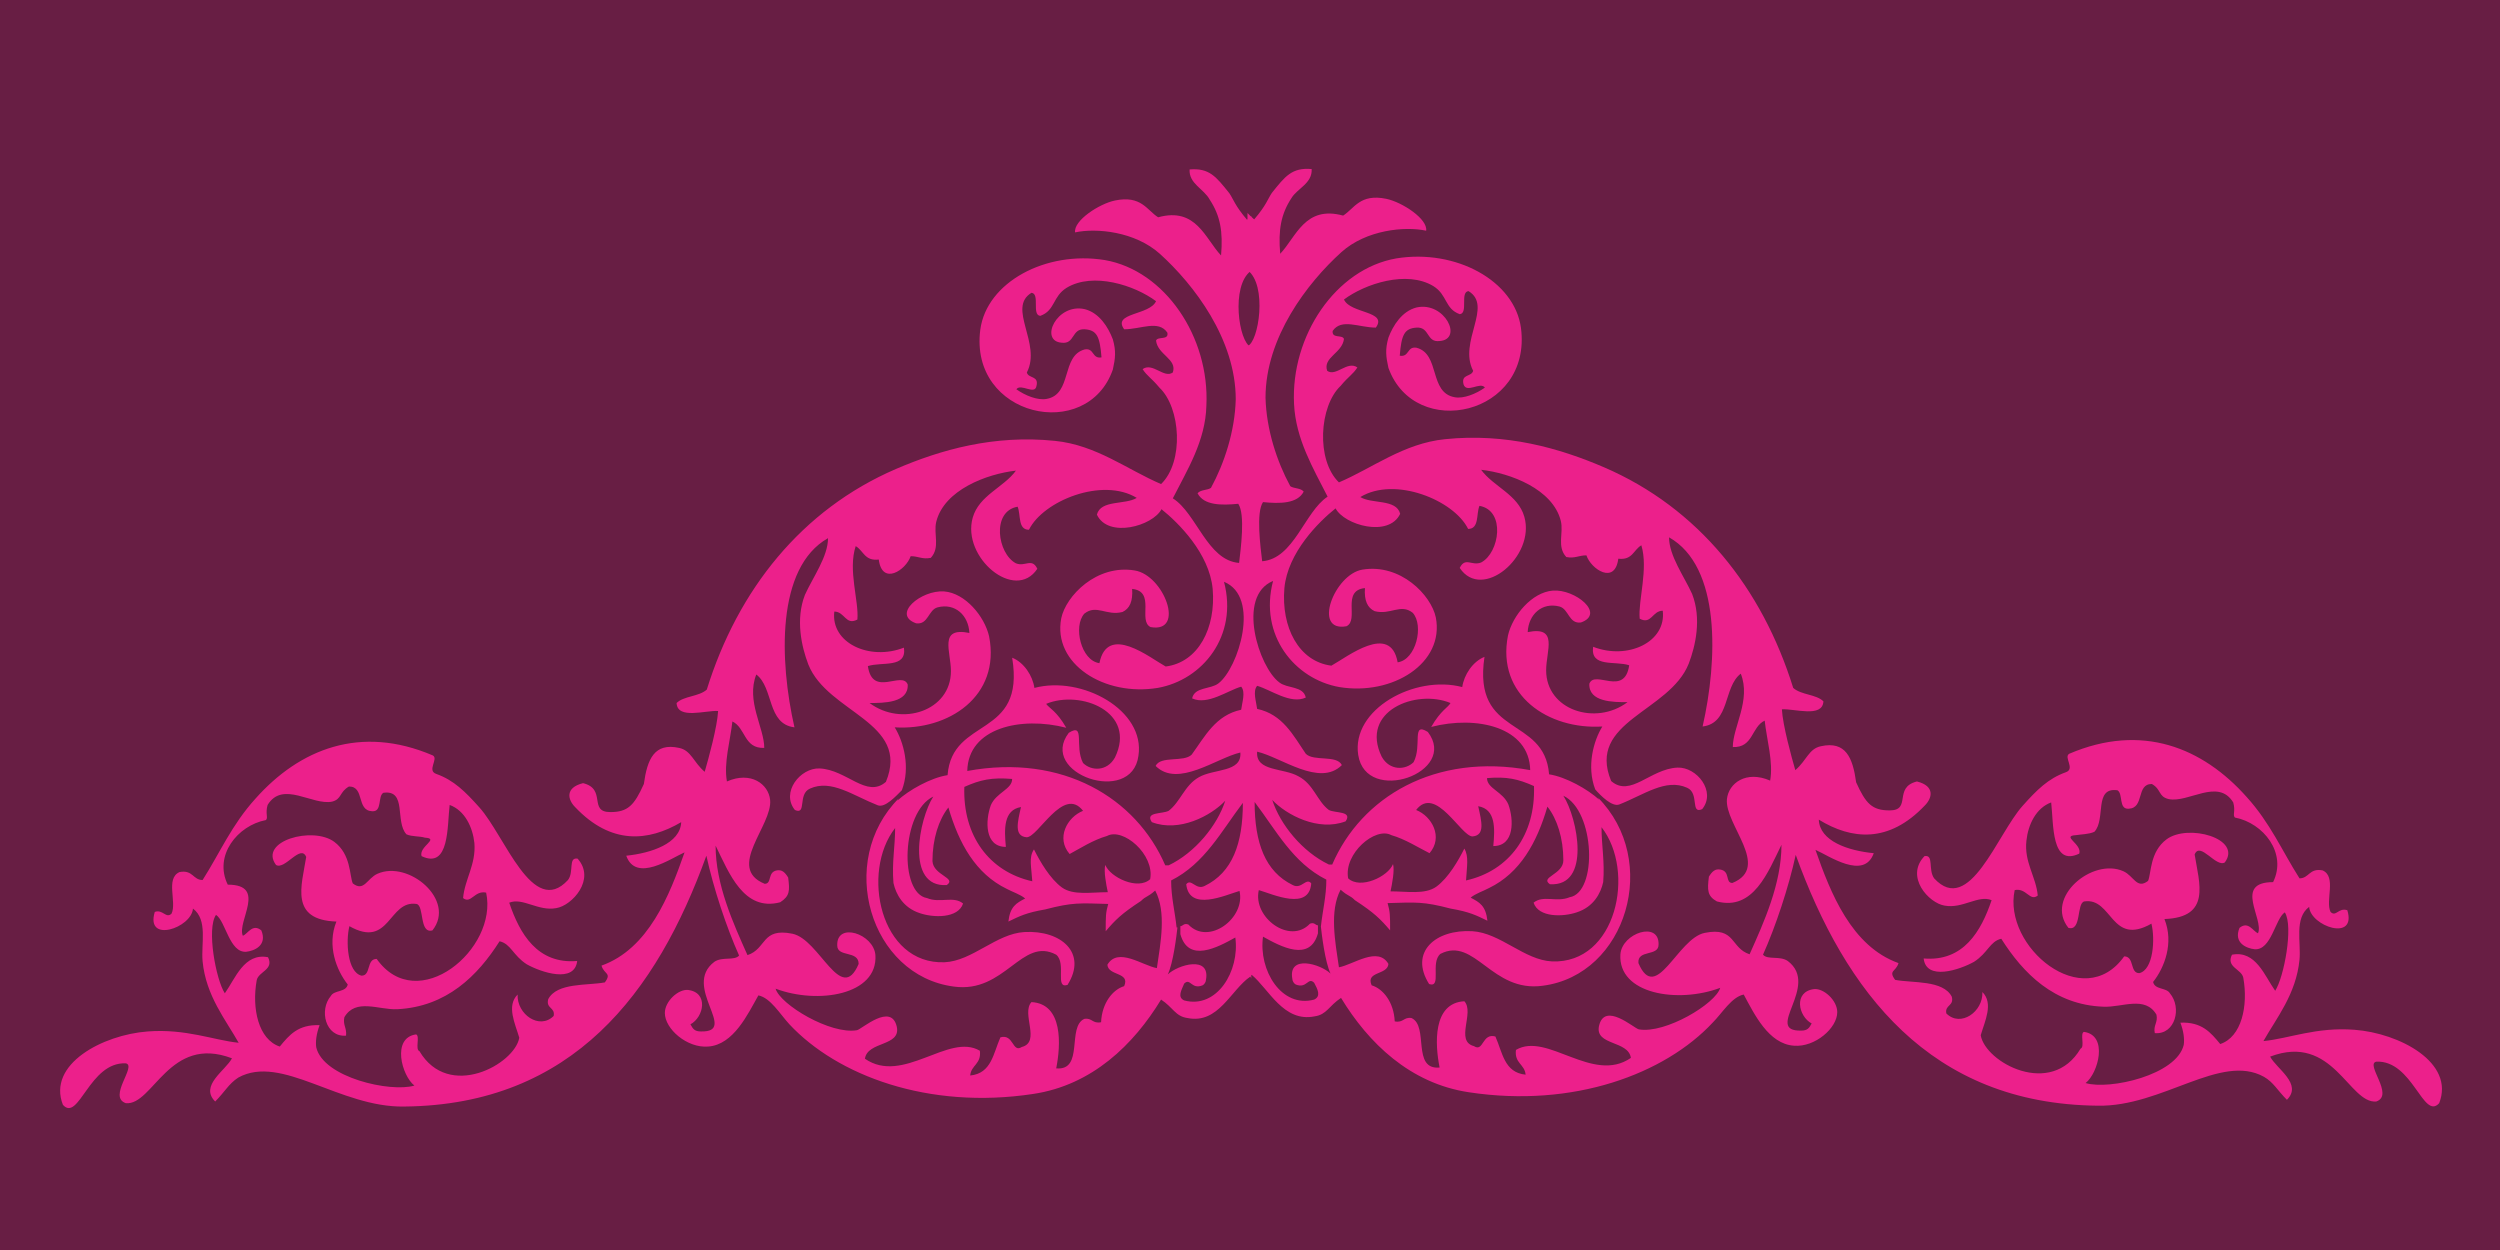 <?xml version="1.0" encoding="utf-8"?>
<!-- Generator: Adobe Illustrator 20.1.0, SVG Export Plug-In . SVG Version: 6.00 Build 0)  -->
<svg version="1.1" id="Layer_1" xmlns="http://www.w3.org/2000/svg" xmlns:xlink="http://www.w3.org/1999/xlink" x="0px" y="0px"
	 viewBox="0 0 596 298" style="enable-background:new 0 0 596 298;" xml:space="preserve">
<style type="text/css">
	.st0{fill:#681E44;}
	.st1{clip-path:url(#SVGID_2_);fill:#EC208B;}
	.st2{clip-path:url(#SVGID_4_);fill:#EC208B;}
</style>
<rect x="0" class="st0" width="596" height="298"/>
<g>
	<g>
		<g>
			<g>
				<g>
					<defs>
						<rect id="SVGID_1_" x="4.3" y="23.5" width="294" height="251"/>
					</defs>
					<clipPath id="SVGID_2_">
						<use xlink:href="#SVGID_1_"  style="overflow:visible;"/>
					</clipPath>
					<path class="st1" d="M556.6,250.5c8.6-0.8,4.8,17.1,16.2,13.5c-1.5-17.9-22.1-23.2-39.6-17.1c3.2-7.6,6.1-15,7.2-25.3
						c2.3,0.8,1.1,4.8,3.2,5.9c1.5,0.6,5.5,1.1,5.9-0.8c0.2-2.3-3.4-0.8-3.6-2.7c-1.1-2.3,0.4-4.8,0-8c-0.4-2.7-5.5-2.5-7.2-5.1
						c-1.3-1.7-1.5-4.8-2.3-6.7c-4.6-11.8-17.5-26.3-35.6-24.8c-6.1,0.6-10.5,3.2-16.2,5.9c-0.6,2.1,1.3,1.7,0.8,3.6
						c-2.9,2.7-7.4,4.8-10.7,9.9c-3.2,4.6-4,11.2-9.1,12.2c-5.3,1.1-7.2-2.9-11.6-4.4c-0.6,6.9,5.1,11.8,13.1,11.8
						c3.2,7.6-1.9,14.5-8.6,15c-2.5,0-4-1.9-6.7-0.8c2.3,7.2,13.3,6.7,17.1,0.8c1.5-2.3,0.6-4.4,2.7-6.3c6.1,4.4,9.9,10.9,18.1,13.1
						c5.3,0.4,11.2-0.6,15.4,0c2.5,0.6,1.7,4.4,3.2,5.9c5.7-4-1.5-11.6-7.2-11.2c2.3-3.2,6.3-8.4,5.9-15.8c1.9-0.8,3.4,1.1,5.5,1.3
						c8.8-1.7-25.3-9.5-29.7-4.4c-1.3,1.3-4.2,8.2,1.3,8.6c0.8-1.3,0-4.2,0.8-5.5c6.7-4.4,10.9,10.1,19,3.2c0,3.8-3.2,10.3-7.2,9.9
						c-1.9-1.5,0-6.9-3.2-7.2c-2.3,0.2-1.5,4-2.7,5.5c-9.1,5.5-17.9-5.3-17.1-13.9c1.9,0,1.7,2.1,4.4,1.3c-1.5-5.5-1.7-12,0.8-16.6
						c3.4,1.3,2.3,7.2,8,6.3c0.2-3.2-1.7-4.8-0.4-7.6c8.2,4,6.7-6.1,10.7-9.1c2.7,0.4,1.1,4.8,3.6,5.5c4.2-2.3,6.1-9.1,13.1-7.2
						c1.3,2.1-1.5,3.6,0,5.9c4.6,1.1,11.4-0.8,15.4,2.7c0,1.9-4.2,2.1-2.7,4c0,1.9,3.6,0.2,4.4,1.3c2.3,1.3,3.6,5.5,3.2,8
						c-8.2,0.4-4.2,8.4-5.5,13.5c-1.9,0.4-3.6-1.3-5.1,0c-0.6,4.4,2.5,5.5,4.4,5.5c4.4-0.4,4-6.7,7.2-7.6c2.7,4.2-1.3,12.8-2.7,17.5
						c-3.4-4-5.5-9.3-12.2-9.9c1.3,4,4.8,5.7,4.8,10.7c0.2,5.9-2.9,12-7.6,13.9c-2.1-3.2-5.3-7.6-10.3-6.3c-1.5,2.7,4.2,3.4,2.3,6.7
						c-2.9,0-2.5-1.9-5.1-1.9c-4.6,0-5.7,6.9-10.7,7.2c0.6-4.6,0.2-10.5-6.3-10.3c0,1.7,0,3.4,0,5.1c-2.3,0.6-1.3-2.1-2.7-2.3
						c-6.5,3.2-12.4-1.1-19.4-0.4c0-2.9,2.1-10.7-3.6-10.3c0,4.8-4.2,7.4-8.6,5.5c1.9-6.3-3.4-8.2-9.1-8.6c-0.6-2.3,2.1-1.3,1.9-3.2
						c-2.5-4.2-7.6-5.7-10.7-9.5c-4.8-5.7-5.5-13.9-8.6-21.7c3.6,3.6,7.2,11.8,15,8c-3.8-4.8-11.2-5.9-13.1-12.6
						c2.9-0.8,3.4,1.9,5.9,2.7c6.1,1.9,14.1-1.1,17.1-5.9c0.8-1.3,3.4-8-1.3-8.6c0.2,5.5-4.4,8-8.6,7.6c-9.9-0.8-8.8-21.9-19.8-12.6
						c-2.1-1.7-1.1-6.5-1.9-9.5c0.6-1.7,5.9,0.8,7.2-1.3c0.6-2.9-3.8-3.4-5.5-5.5c-3.4-4.4-3.8-11.4-6.3-16.6
						c-9.3-18.7-30.5-42.1-52.6-44.6c-19.4-2.1-34.1,3.4-43.6,13.1c-8.4-5.5-3.8-20.2,1.3-25.7c-1.3-0.8-4-0.2-4.4-1.9
						c0.4-2.5,2.9-2.7,3.6-5.1c0-1.7-2.1-1.5-2.3-3.2c0.8-3.4,5.9-2.1,8-4c0-2.9-3.4-2.3-4-4.4c2.7-7.4,15.4-8.2,22.1-4
						c2.1,1.3,3.4,4.6,6.3,4c1.3-1.7-1.3-3.8-1.3-6.3c8.8,2.1-2.3,16.6,3.6,22.5c-0.4,1.9-2.9-0.6-3.6,1.3c-0.8,2.9,3.2,1.1,4,2.3
						c-1.3,2.3-7.2,3.6-9.5,2.7c-5.5-1.9-1.9-8.8-5.5-12.6c-2.9-0.6-3.6,1.1-5.9,1.3c-1.3-4.6,4-8.4,8.6-7.2
						c1.9,1.1-0.2,4.2,3.2,5.9c5.5,1.3,6.3-4.2,4.4-7.2c-5.5-8.6-21.1,0-19.8,10.3c0.4,3.4,0.4,5.5,4,9.1
						c13.9,10.9,36.2-1.3,29.7-20.2c-3.6-10.7-17.7-15.8-30.1-13.1c-10.5,2.3-17.5,11.6-22.1,20.6c-3.4,13.3-0.8,28.8,5.9,36.4
						c-2.3,4.4-4.8,7.6-8.4,12c-2.1,1.3-3.4,1.7-5.7,1.9c-1.3-3.2-1.5-10.1-1.1-13.5c4.6,0,6.5,0.6,9.3-2.3
						c-0.6-1.3-2.3-1.5-3.6-2.3c-10.7-27.2,3.4-59.2,28.8-60.4c0.2-6.9-12.6-6.9-15-2.3c-2.3-0.8-5.5-1.9-9.1-0.8
						c-3.8,1.9-4,7.4-6.3,10.7c-1.1-5.5,0.8-12.6,4-17.1c1.5-1.9,4.4-2.3,3.6-5.5c-5.3-1.5-10.3,8.2-14.5,11.6
						c-2.9-3.4-3.2-4.8-4.2-6.3c-3.2-4-4.8-6.1-9.5-5.7c-0.2,3.4,3.4,4.6,4.8,7.2c2.5,3.8,3.2,7.6,2.7,13.3c-3.8-4-5.9-11.6-15-9.1
						c-2.7-1.7-4-5.3-10.3-4c-3.8,0.8-9.9,4.8-9.5,7.6c5.1-1.1,14.3-0.2,20.2,5.1c8.2,7.4,18.1,20.4,18.1,34.7
						c-0.2,7.6-2.7,15.2-5.9,21.1c-0.8,0.6-2.5,0.4-3.2,1.3c1.5,2.9,5.7,2.9,9.7,2.5c1.7,2.5,0.6,10.7,0.2,14.1
						c-7.6-0.6-10.1-11.8-15.8-15.4c3.4-6.7,7.8-13.7,8-22.1c0.8-16.4-9.9-32.2-24.2-34.7c-14.1-2.3-28.2,5.3-29.7,16.6
						c-2.7,20.8,25.5,27,31.6,9.5c0.6-2.7,0.8-4.4,0-7.2c-1.1-2.9-3.2-6.3-6.7-7.2c-6.7-1.5-10.9,7.6-5.5,8c3.2,0.4,2.3-3.4,5.5-3.2
						c2.9,0.2,3.6,1.7,4,6.7c-2.3,0.4-1.7-2.3-4-1.9c-5.7,1.5-2.9,10.7-9.1,11.8c-2.1,0.4-5.1-0.8-7.2-2.3c1.1-1.5,4.4,1.5,4.8-0.8
						c0.6-2.5-1.9-1.7-2.3-3.2c3.6-6.9-4.8-15.4,1.1-19c2.1,0.2,0,5.3,2.1,5.5c3.6-1.3,2.9-4.6,6.3-6.7c6.3-3.8,16.2-0.6,21.3,3.2
						c-1.5,3.4-10.5,2.7-7.6,6.7c4,0,8.2-2.3,10.3,0.8c0.4,1.9-2.3,0.8-2.7,1.9c0.4,3.4,5.1,4.4,4,7.6c-2.1,1.5-4.8-2.5-7.2-0.8
						c1.1,1.7,2.1,2.1,4,4.4c5.1,4.8,5.9,17.7,0.4,23c-8-3.4-15.4-9.3-25.3-10.3c-14.5-1.5-27.2,2.1-37.9,6.7
						c-22.5,9.7-37.7,28.8-45.1,52.6c-1.9,1.7-5.5,1.5-7.2,3.2c0.2,4,6.9,1.7,9.9,1.9c-0.2,3.8-2.3,11.4-3.2,14.5
						c-2.7-2.3-3.2-5.1-6.1-5.7c-5.9-1.3-7.6,2.7-8.4,8.6c-2.3,5.1-3.8,6.7-8,6.7c-5.3,0-0.8-5.5-6.5-6.9c-4.4,1.1-3.6,4-1.9,5.7
						c8.6,9.1,17.5,8.2,25.3,3.6c-0.2,5.1-7.2,7.4-13.1,8c2.3,6.5,10.7,0.6,13.9-0.8c-3.6,10.3-8.6,23-19.8,27
						c0.6,2.1,2.5,1.7,0.8,4c-4.2,0.8-11.4,0-13.5,4c-0.6,2.3,1.7,1.9,1.3,4c-3.4,3.4-8.8-0.4-8.6-5.1c-2.7,2.7-0.6,6.9,0.4,10.3
						c-1.1,6.3-16.8,15-23.8,3.2c-1.1-0.4,0.2-3.6-0.8-4c-5.9,0.8-3.4,9.9-0.4,12.2c-5.7,1.7-21.7-1.9-23.4-9.1
						c-0.2-1.3,0-3.2,0.8-5.3c-5.1-0.2-7.2,2.3-9.5,5.1c-5.1-1.7-6.7-9.1-5.5-15.8c0.4-2.1,4.2-2.5,2.7-5.5
						c-5.7-1.1-7.8,5.1-10.3,8.6c-2.1-3.2-4.4-15.4-2.1-18.7c2.3,1.5,3.2,9.1,7.2,8.8c1.9-0.2,5.1-1.5,3.6-5.1
						c-2.1-1.7-3.2,0.8-4.4,1.3c-1.5-3.4,5.9-12.2-3.6-12.2c-3.4-6.9,2.3-14.1,9.1-15.4c0.6-0.6-0.2-1.5,0.4-3.6
						c3.6-5.9,10.7,0.2,15.4-0.8c2.3-0.6,1.7-2.3,4-3.6c3.8,0,1.7,5.7,5.5,5.9c2.5,0.2,1.3-3.6,2.7-4.4c5.7-0.8,2.7,6.9,5.5,9.9
						c1.3,0.6,3.2,0.4,4.4,0.8c3.6,0.2-1.5,2.1-0.8,4.4c6.7,3.2,6.1-7.2,6.7-12.2c3.6,1.3,5.5,5.3,5.9,9.1c0.4,5.1-2.3,8.6-2.7,13.1
						c1.9,1.5,2.7-1.9,5.5-1.3c2.9,13.5-16.4,29.5-26.1,15.8c-2.5,0-1.3,4-3.6,4c-3.4-0.8-3.8-8.2-2.9-11.8c9.7,5.5,9.3-6.3,16-5.3
						c1.9,0.4,0.6,7.2,3.8,6.3c5.7-7.2-5.7-16.8-13.1-13.5c-2.5,1.1-3.2,4.4-5.9,2.3c-0.8-1.9-0.4-6.9-4.4-9.9
						c-5.1-3.8-18.1-0.2-13.9,5.5c2.1,1.3,5.9-5.1,7.2-1.9c-1.1,6.9-4,15,7.2,15.4c-2.3,5.7,0,11.6,2.7,15c-0.4,1.9-3.2,1.3-4,2.7
						c-2.9,3.4-1.3,9.9,3.6,9.5c0.2-1.9-0.8-2.5-0.4-4.4c2.7-4.6,8.2-1.7,12.6-1.9c11.8-0.6,19.2-8,24.4-16.2
						c2.7,0.6,3.2,3.4,6.5,5.5c3.4,1.9,11.4,4.6,12-0.8c-9.5,0.8-13.7-6.5-16.2-13.9c3.2-1.3,6.9,2.1,11.2,1.3
						c3.8-0.6,9.5-6.9,5.1-11.8c-2.3-0.4-0.8,3.2-2.3,5.1c-8.4,9.1-15-10.5-21.1-17.3c-3.4-3.8-6.1-6.5-10.3-8
						c-2.3-0.8,0.6-3.6-0.8-4.4c-17.3-7.4-31.8-1.5-42.3,10.3c-5.7,6.3-8.4,12.8-12.6,19.4c-2.3,0-2.3-2.5-5.5-1.9
						c-3.4,1.5-0.6,7.2-1.9,9.9c-1.3,1.3-2.1-1.1-4-0.4c-2.3,7.6,8.8,3.8,9.1-0.8c3.6,2.7,1.9,8.4,2.3,12.6
						c0.8,8.2,5.5,13.9,8.6,19.4c-5.9-0.6-12.6-3.4-21.7-2.7c-10.7,0.8-24,7.8-20.2,17.5c3.8,4.2,6.3-10.3,15-9.9
						c2.7,0.6-4.4,8,0,9.5c6.5,0.6,10.3-16.4,25.3-10.7c-1.5,2.9-7.8,6.5-4,10.3c2.3-2.3,3.2-4.2,5.5-5.7
						c10.3-5.7,24.2,7.2,39.6,6.9c40.2-0.4,60.2-27.2,72-59.8c1.7,7.8,4.8,17.1,7.8,23.8c-1.1,1.3-4,0.2-5.9,1.5
						c-7.8,5.9,5.9,16.8-3.2,16.6c-1.5,0-1.9-0.6-2.5-1.7c3.2-1.7,4.4-7.6-0.6-8.2c-2.3-0.2-5.5,2.7-5.5,5.5c0,3.8,5.3,8.4,10.3,8
						c6.1-0.4,9.5-7.8,12-12.2c2.9,0.6,5.1,4.4,7.4,6.9c11.4,12.2,33.1,20.4,58.1,16.6c14.1-2.1,24-11.8,30.5-22.5
						c2.9,1.9,3.4,4,6.3,4.4c7.4,1.5,10.3-6.7,15-9.9c2.7,7.2,14.1,15.6,21.3,6.7c7.4,10.1,15.6,19,30.1,21.1
						c29.9,4.4,49.9-10.7,62.5-26.1c2.9,1.7,1.3,5.3,2.7,8c3.8,8,21.5,10.5,18.5-3.2c-2.5-2.7-7.8-1.9-9.1,1.3
						c0.4,2.5,3.2,2.7,5.1,4c-0.6,1.9-3.6,0.6-5.1,0.4c-1.5-4.2,0-7.2,0-12.6c-1.3-2.7-4.6-3.6-7.2-5.1c3.2-6.1,5.9-12.8,7.2-20.6
						c6.3,20,13.5,37.1,28.8,47.2c14.3,9.5,41.3,12.8,62.1,5.9c3.8-1.3,7.6-4,11.2-4.4c7.4-1.1,8.2,4.2,13.1,4.4
						c0.8-4.6-3.2-4.4-3.2-8c4.8-2.3,12.2-0.6,16.2,4c2.1,2.3,1.9,5.9,5.5,5.5C564,260.6,557.9,253.2,556.6,250.5 M420.1,204.6
						c0.4,7.6-2.5,15.4-6.3,20.2c-4.6-6.1-10.5,0.2-12.6,4.4c-3.6,0-6.9,0-7.2-3.2c1.3-1.1,4.8,0.4,4.8-1.9c-0.4-9.1-9.5-4-8,3.2
						c1.3,6.3,10.1,6.9,16.6,6.3c-3.2,8-15.6,10.5-24.2,9.1c-1.7,2.7,2.1,3.2,1.5,6.3c-5.1,1.3-8.4-2.5-13.1-3.2
						c-1.5,2.3,0.8,4.2,0.4,6.7c-5.5,0.4-6.7-5.9-12.2-4c0,2.5,1.7,4,0.4,6.3c-5.1-1.7-5.3-10.5-2.7-15c-5.9-2.3-6.7,4-9.5,6.3
						c-3.4-1.1-5.7-2.1-8-0.8c-3.8-1.7-4.8-6.3-10.7-5.9c-1.7,0,0,3.4-1.9,3.2c-3.6-5.7,2.5-8.4,3.6-12.2c-4.4-1.7-6.5,2.3-10.7,2.3
						c-0.8-7.6-1.3-18.3,3.6-21.7c2.5,2.5,4,6.1,9.1,6.3c1.3,1.5,0.2,5.3,3.2,5.1c2.9-1.9,0.2-5.3,0-8c8.6-2.7,12.4,2.3,18.1,5.1
						c3.8-2.7-1.3-6.5-2.7-8.6c9.7-3.2,16-9.9,18.5-20.2c3.8,2.5,6.5,9.9,4.8,15c-1.1,3.4-5.1,2.5-4.8,6.3
						c7.2,4.2,11.4-6.9,9.1-15.4c4.8,2.5,5.3,15,0.4,18.5c-2.5,1.9-4.8,0.4-7.6,2.3c1.3,5.1,8.2,2.3,10.7,0.4
						c3.4-2.5,2.7-6.9,4.8-9.5c3.6,10.7-2.5,22.7-12.6,22.5c-5.5,0-9.9-6.9-17.5-8c-6.9-1.1-14.1,0-16.2,5.9
						c-1.1,2.7-1.5,7.4,3.2,7.6c-0.2-2.3,0-4.2,0.4-5.9c8.6-6.3,15,5.3,25.7,5.5c11.2,0.2,22.1-9.9,22.1-21.7c0-4.6-2.1-10.5-4-13.9
						c-3.8-6.7-11.4-11.6-18.1-15c-0.4-13.3-13.3-14.5-17.1-24.2c0-1.9,1.3-4.4-0.8-5.1c-4,0.8-5.1,4.8-3.6,8.6
						c-7.8-0.6-15,1.5-18.5,6.7c-5.9,8.4,2.9,18.3,12.2,13.5c3.2-1.7,6.3-9.7,0-9.1c-2.1,0.4-1.1,4.2-2.3,5.5
						c-2.7,1.1-4.6-0.4-6.3-1.9c-2.5-9.7,7.8-12.6,15.8-11.8c-1.3,2.3-7.8,2.9-4.4,6.7c8.8-5.1,19.8-0.6,21.1,9.5
						c-20.8-5.3-38.1,8.8-46.3,23.4c-6.7-2.9-13.5-8-14.7-15c3.6,1.9,11.2,6.3,15.8,2.7c-6.1-4.6-9.5-12.2-19.8-12.6
						c-0.2-1.1-0.6-2.1-0.4-3.6c4.2,0.4,9.5,4.8,13.9,5.9c1.7,0.4,5.9,1.5,6.3-1.9c-0.6-2.1-4.2-0.8-5.9-1.9
						c-5.5-3.6-6.3-11.6-15-12.2c-0.4-1.3-0.8-4.2,0-5.5c3.4,1.3,8.4,4.8,12.2,2.7c0.2-4-4-3.2-6.3-5.1c-6.3-5.1-10.3-21.5-0.4-24.2
						c-3.8,14.7,5.7,26.1,17.5,28c12,1.7,22.5-5.3,20.2-17.1c-1.5-7.6-9.9-13.7-18.5-10.3c-5.5,2.1-10.1,14.3-2.3,13.5
						c4.8-1.9-1.5-6.1,0.4-8.6c2.3-1.1,2.9,3.6,5.1,3.6c2.7,0.2,4.8-3.4,7.2-3.2c6.5,0.8,6.7,15.8-1.9,17.1
						c0.4-12.2-9.5-0.8-15.8-1.3c-6.1-0.6-9.5-9.7-9.5-14.3c0-6.9,5.5-18.7,10.7-20.6c1.7,2.1,9.9,4.8,12.2,0.8
						c0.4-3.8-5.9-1.9-6.3-5.1c5.9-3.4,16.4-3.4,22.5-0.4c3.6,1.7,5.5,6.1,9.1,5.1c0.8-1.9-2.3-3.6,0-4c4,2.5,6.5,11.4,1.3,14.3
						c-1.9,0.4-3.6-1.5-4.8,0c0,3.6,4.8,4.2,6.7,4c5.3-0.6,9.1-9.1,8-15.8c-1.5-4.2-6.3-5.1-7.6-9.5c6.1,0,7.4,5.1,12.2,6.3
						c2.9,3.4,1.5,11.2,5.1,13.9c1.3,0,2.3,0,3.6,0c1.1,1.5,0,5.1,2.3,5.5c3.6-0.4,2.7-5.7,7.6-3.6c0.8-1.3-0.2-4,1.9-4
						c4.2,6.3-2.1,14.3-4,18.1c1.1,1.7,4.4-1.3,4.4,0.8c-0.2,5.3-9.1,1.9-10.7,5.9c1.3,3.8,6.1,2.3,9.5,1.9
						c-1.5,4.6-11.6,2.3-10.7,7.6c0.4,3.2,5.3,2.9,9.5,2.3c-4.2,6.3-18.7,2.7-19.4-4.4c-0.2-2.5,1.9-3.8,1.3-7.2
						c-2.9-5.5-6.9,0.4-8.2,3.6c-3.6-7.8,4.2-15.4,12.2-11.8c1.3,2.3,0.2,5.1,2.7,5.5c5.7,0.6,1.3-9.1-3.6-10.3
						c-2.5-0.6-4,0.4-7.8,0c-17.7,9.5-2.9,34.5,15.8,31.2c-1.5,3.8-3.6,6.9-2.7,13.1c2.5,3.2,5.9,6.1,10.7,5.9
						c2.9-0.2,5.3-3.2,8-1.9c0.2,1.3-0.6,3.8,0.4,4.4c3.4,0.6,2.5-3.2,2.7-5.9c-2.5-6.9-10.7-3.6-17.1-3.6
						c-5.5-7.2,6.7-13.5,9.5-16.2c5.5-5.5,7.2-15.4,7.6-24.8c2.1,1.1,2.5,3.8,2.7,5.9c1.1,9.3-4,16.2-3.2,20.6
						c5.9-2.1,4.4-12.8,9.1-15.8c1.3,5.1,1.7,10.9,0,15.4c-1.3,3.4-4.8,4.4-4.4,7.6c5.3,0.6,5.3-4,9.1-5.1c0.8,3.6,2.9,8.4,1.9,12.6
						c-2.5-0.6-2.9-2.1-5.9-1.3c-11.8,2.7,10.7,25.5-2.3,27.4c-1.5-1.7-0.4-5.9-4.4-5.1c-4,3.6,1.9,8.4,5.9,8
						C416.6,215.5,418.5,207.7,420.1,204.6z M366.2,188.4c0.2,10.1-6.7,16.8-15.4,19.8c0.2-1.5,0.6-2.5,0.4-4.4
						c-0.8-1.5-3.8-3.8-5.5-1.9c-0.6,2.1,1.9,1.1,1.3,3.2c-1.9,3.2-4,8.2-9.5,6.3c-1.3-0.6,1.3-3.8-0.8-4c-3.2,1.7-8.6,3.8-12.6,1.9
						c0.2-6.7,8.4-5.5,11.2-9.5c1.9,0,2.7,0.8,4.4,0.8c0.8,0.8,0,3.6,1.5,4c1.9,0.2,2.3-1.3,2.7-2.3c1.3-4.2-3.2-6.7-4-9.5
						c5.7-2.9,8.4,4.2,13.5,5.1c1.7-0.4,0.2-3.8,2.3-3.6c2.7,2.1-0.2,5.7,0.4,7.6c3.4-0.2,4.4-3.8,4.4-5.9c0-4-4-5.9-5.1-8.6
						C359.3,186.3,363.3,187.7,366.2,188.4z M318.4,210.5c-0.8,5.1-3.6,13.9-1.9,21.7c-3.4-2.5-12.8-1.3-9.1,4
						c3.8,0.8,3.4-3.4,6.7-1.9c2.5,6.5-4.8,7.2-8.4,4.4c-3.8-2.7-5.9-10.5-5.9-14.3c3.6,1.9,12.8,7.6,13.5-1.9
						c-7.8,2.5-14.1-3.4-13.5-10.3c2.7,3.2,8.8,7.2,13.5,3.2c0.8-1.7,0.2-5.3,0.4-7.6C315.7,208.6,317.8,208.8,318.4,210.5z
						 M312.5,207.3c-0.8,1.3-1.7,2.5-1.9,4.4c-9.3,0.8-11.4-11.8-10.7-20.6c3.2,2.3,2.7,6.3,5.1,9.1
						C307.1,202.9,311.1,204.2,312.5,207.3z M298.2,64.6c4,3.2,3.6,16.4,0,18.1C295.3,81.6,293.4,68.1,298.2,64.6z M295.9,163.7
						c1.1,1.3,0.2,3.8,0,5.5c-6.1,1.3-8.6,6.3-11.8,10.7c-1.9,1.9-7.4,0.2-8.6,2.7c5.3,5.3,14.5-1.9,20.2-3.2
						c0.4,4.8-6.3,3.8-9.9,5.9c-3.4,1.9-4.4,5.9-7.2,8c-1.5,0.8-5.7,0.2-4,2.7c6.5,2.5,14.1-1.5,17.5-5.1
						c-1.9,5.9-7.2,12.4-13.5,15.4c-0.2,0-0.6,0-0.8,0c-6.9-16-24.4-26.7-47.2-22.5c0.2-10.3,12.8-13.1,23.6-10.3
						c-2.3-4-4-4.6-4.8-5.7c8.2-3.4,21.7,1.9,16.4,12.8c-1.9,3.4-5.7,3.2-7.6,1.3c-2.1-4,0.6-9.7-3.4-7.2c-7.4,9.7,15,17.5,16.6,5.5
						c1.7-10.9-13.5-19.2-24.8-16.2c-0.4-2.9-2.5-6.1-5.3-7.2c3.2,19.4-14.3,13.9-15.4,28c-4,0.6-9.3,3.6-12,6.1
						c0.2-0.2,0.2-0.4,0.4-0.6c-15,15-6.9,42.3,13.1,44.9c12.2,1.7,16.2-12,24.4-7.6c2.5,2.1-0.4,8.2,2.7,7.2
						c4.8-7.6-1.5-13.1-10.3-12.6c-6.7,0.4-12.4,6.9-19,7.2c-15.4,0.6-20-21.5-11.8-32c0,4.4-0.8,8.2-0.4,13.1
						c0.6,2.7,2.3,5.9,6.3,7.2c3.2,1.1,9.1,1.3,10.3-2.3c-2.3-1.9-5.5,0-8.6-1.3c-6.7-1.1-6.1-20.6,1.5-24.2
						c-3.4,5.3-6.7,21.7,3.2,21.1c2.5-1.7-3.2-2.3-3.4-5.7c0-5.3,1.5-9.9,3.8-12.8c2.5,8.6,6.5,15.8,13.9,19.4
						c1.5,0.8,3.2,1.3,4.4,2.3c-2.1,1.1-3.6,1.9-4,5.5c2.7-1.3,4.2-2.1,8.8-2.9c6.5-1.7,8.2-1.5,15-1.3c-0.6,2.1-0.6,2.9-0.6,6.5
						c2.3-2.7,3.8-4.2,8.4-7.2c1.3-1.3,1.5-0.8,3.4-2.5c2.7,5.1,1.3,12.4,0.4,18.5c-3.4-0.6-9.3-5.1-11.8-0.8c0.2,2.7,5.5,1.7,4,5.1
						c-2.7,0.8-5.3,4-5.5,8.6c-2.1,0.4-2.1-1.1-4-0.8c-4.2,1.9,0,12.4-6.7,11.8c1.1-5.5,1.7-15.4-5.9-15.8
						c-2.5,2.7,2.3,9.5-2.3,10.7c-2.3,1.5-1.9-3.2-5.1-2.3c-1.7,3.8-2.1,8.6-7.2,9.1c0.2-2.5,2.7-2.7,2.3-5.9
						c-7.4-4.4-18.3,8.2-27.4,1.9c0.6-4.2,8.6-2.9,7.6-7.6c-1.3-5.9-8.4,0.6-9.5,0.8c-6.3,1.1-18.3-6.1-19.4-9.9
						c10.1,3.8,24.4,1.5,23.8-8c-0.4-5.1-9.3-8-9.1-2.3c0,2.9,5.1,1.1,5.1,4.4c-4.2,9.9-9.3-5.9-15.8-7.2c-7.4-1.5-6.1,3.6-10.7,5.1
						c-3.4-7.6-7.6-16.8-7.6-26.1c3.2,6.5,6.7,15.8,15.4,13.5c2.3-1.5,2.3-2.7,1.9-5.9c-0.8-1.3-1.5-1.9-2.7-1.7
						c-2.3,0.4-1.1,3.2-2.9,3.2c-9.3-3.8,1.9-13.9,1.3-20c-0.4-3.8-4.6-6.9-10.3-4.4c-0.8-4.4,0.8-9.7,1.3-14.3
						c3.2,1.5,2.7,6.5,7.6,6.3c0-4.8-4.4-11.2-1.9-17.5c4.2,3.2,2.5,11.8,9.1,12.6c-3.6-15.8-4.4-38.1,8-45.1
						c0,4.4-3.6,9.3-5.5,13.5c-2.3,5.9-0.8,12.4,0.8,16.6c4.6,11.6,24.4,13.7,18.5,28c-4.6,4-9.3-2.9-15.8-3.2
						c-4.6-0.2-9.3,5.7-5.9,9.9c2.9,1.3,0.6-3.8,3.6-5.1c5.1-2.3,10.3,1.7,16.2,4c1.7,0.6,4.2-2.1,5.7-3.6c2.1-5.5,0.4-11.6-1.7-15
						c12.8,0.8,25.3-7.4,22.5-21.7c-1.1-4.8-5.7-10.3-10.7-10.7c-5.5-0.4-12.6,5.5-6.7,7.6c2.9,0.4,2.9-3.2,5.1-3.8
						c4.2-1.1,7.4,1.9,7.6,6.1c-7.4-1.5-4.4,4.4-4.4,9.1c0,9.5-11.8,13.3-19.4,7.6c3.4,0,9.3,0,9.1-4.4c-1.3-3.4-8.4,3.2-9.5-4.4
						c3.4-1.1,9.3,0.6,8.6-4.4c-8.2,3.2-17.5-1.1-16.6-8.6c2.5,0,2.7,3.4,5.5,1.9c0.4-4.4-2.3-11.8-0.4-17.5
						c1.9,1.1,2.1,3.6,5.5,3.2c0.8,6.3,6.5,2.5,7.6-0.8c1.9,0,2.7,0.8,4.8,0.4c2.3-2.5,0.6-5.7,1.3-8.6c1.9-7.6,12-11.4,19-12.2
						c-2.9,4-8.8,5.9-10.3,11.2c-2.7,9.5,10.1,20.2,15.4,12.2c-1.3-2.7-2.9-0.4-5.1-1.3c-4.4-2.3-5.9-12.4,0.4-13.5
						c0.8,1.9,0,5.5,2.7,5.5c3.4-6.9,17.5-12.6,25.7-7.6c-2.7,1.7-8.6,0.4-9.5,4c2.7,5.7,13.3,2.7,15.4-1.3c4,3.2,11.4,10.5,12.2,19
						c0.8,9.3-3.4,17.5-11.2,18.5c-3.8-2.1-13.9-10.3-15.8-0.8c-4.4-0.6-6.3-8.8-3.6-11.8c2.9-2.3,5.3,0.6,9.1-0.4
						c1.7-0.8,2.5-2.5,2.3-5.5c5.7,0.6,1.3,7.6,4.4,9.1c8.4,1.5,3.2-12.4-3.8-13.5c-9.1-1.5-16.4,6.1-17.5,11.4
						c-2.1,10.9,10.3,18.7,23,16.6c10.7-1.9,19.2-12.4,15.8-25.3c8.8,3.6,3.4,20.6-1.3,24.2c-1.9,1.5-5.7,0.8-6.3,3.6
						C287.9,168.2,292.7,164.6,295.9,163.7z M295.5,212.4c1.5,6.5-7.4,13.1-12.2,8c-1.1-0.4-1.3,0.4-1.9,0.4c0,0.4,0,1.1,0,1.9
						c1.9,6.9,8.8,3.2,13.1,0.8c1.1,8-4.4,17.1-12.2,15c-1.7-0.8-0.6-2.5,0-4c1.5-1.5,1.7,1.5,4.4,0.4c0.4-0.2,0.8-0.8,0.8-1.3
						c1.1-5.9-6.7-3.6-9.1-1.3c1.3-2.7,2.1-9.3,2.3-11.2c0,0,0,0-0.2,0c-0.4-3.8-1.3-7.2-1.3-11.2c8-4,12-11.8,17.1-18.5
						c0,9.7-2.5,16.6-9.1,19.8c-2.1,1.1-3.2-1.9-4.4-0.4C283.5,217.4,292.1,213.4,295.5,212.4z M263.9,199.3
						c3.8-2.1,11.4,4.4,10.3,10.3c-2.9,2.7-9.5-0.4-10.7-3.4c-0.4,1.5,0.2,4.6,0.6,6.5c-4,0-8.2,0.8-10.9-1.1
						c-2.9-2.1-5.3-6.3-6.7-9.1c-1.3,1.9-0.6,4.2-0.4,7.6c-10.3-2.3-16.6-10.9-16.2-22.5c3.8-1.7,6.5-2.3,11.4-1.9
						c0,2.5-3.8,3.2-5.1,6.3c-1.3,3.6-1.5,9.9,3.6,9.9c-0.4-4.2-0.6-8.8,3.6-9.5c-0.8,3.6-1.7,6.9,1.3,7.2
						c2.7,0.2,8.8-12.4,13.5-6.3c-3.8,1.5-6.5,6.5-3.2,10.3C257.4,202.3,260.7,200.2,263.9,199.3z"/>
				</g>
			</g>
		</g>
	</g>
	<g>
		<g>
			<g>
				<g>
					<defs>
						<rect id="SVGID_3_" x="297.4" y="23.5" width="294" height="251"/>
					</defs>
					<clipPath id="SVGID_4_">
						<use xlink:href="#SVGID_3_"  style="overflow:visible;"/>
					</clipPath>
					<path class="st2" d="M39.4,250.5c-8.6-0.8-4.8,17.1-16.2,13.5c1.5-17.9,22.1-23.2,39.6-17.1c-3.2-7.6-6.1-15-7.2-25.3
						c-2.3,0.8-1.1,4.8-3.2,5.9c-1.5,0.6-5.5,1.1-5.9-0.8c-0.2-2.3,3.4-0.8,3.6-2.7c1.1-2.3-0.4-4.8,0-8c0.4-2.7,5.5-2.5,7.2-5.1
						c1.3-1.7,1.5-4.8,2.3-6.7c4.8-11.8,17.5-26.3,35.6-24.8c6.1,0.4,10.5,3.2,16.2,5.9c0.6,2.1-1.3,1.7-0.8,3.6
						c2.9,2.7,7.4,4.8,10.7,9.9c3.2,4.6,4,11.2,9.1,12.2c5.3,1.1,7.2-2.9,11.8-4.4c0.6,6.9-5.1,11.8-13.1,11.8
						c-3.2,7.6,1.9,14.5,8.6,15c2.5,0,4-1.9,6.7-0.8c-2.3,7.2-13.3,6.7-17.1,0.8c-1.5-2.3-0.6-4.4-2.7-6.3
						c-6.1,4.4-9.9,10.9-18.1,13.1c-5.3,0.4-11.2-0.6-15.4,0c-2.5,0.6-1.7,4.4-3.2,5.9c-5.7-4,1.5-11.6,7.2-11.2
						c-2.3-3.2-6.3-8.4-5.9-15.8c-1.9-0.8-3.4,1.1-5.5,1.3c-8.8-1.7,7.6-5.5,8.8-5.5c5.9-1.7,16.4-4,20.8,0.8
						c1.3,1.3,4.2,8.2-1.3,8.6c-0.8-1.3,0-4.2-0.8-5.5c-6.7-4.4-10.9,10.1-19,3.2c0,3.8,3.2,10.3,7.2,9.9c1.9-1.5,0-6.9,3.2-7.2
						c2.3,0.2,1.5,4,2.7,5.5c9.1,5.5,17.9-5.3,17.1-13.9c-1.9,0-1.7,2.1-4.4,1.3c1.5-5.5,1.7-12-0.8-16.6c-3.4,1.3-2.3,7.2-8,6.3
						c-0.2-3.2,1.7-4.8,0.4-7.6c-8.2,4-6.7-6.1-10.7-9.1c-2.7,0.4-1.1,4.8-3.6,5.5c-4.2-2.3-6.1-9.1-13.1-7.2
						c-1.3,2.1,1.5,3.6,0,5.9c-4.6,1.1-11.4-0.8-15.4,2.7c0,1.9,4.2,2.1,2.7,4c0,1.9-3.6,0.2-4.4,1.3c-2.3,1.3-3.6,5.5-3.2,8
						c8.2,0.4,4.2,8.4,5.5,13.5c1.9,0.4,3.6-1.3,5.1,0c0.6,4.4-2.5,5.5-4.4,5.5c-4.4-0.4-4-6.7-7.2-7.6c-2.7,4.2,1.3,12.8,2.7,17.5
						c3.4-4,5.5-9.3,12.2-9.9c-1.3,4-4.8,5.7-4.8,10.7c-0.2,5.9,2.9,12,7.6,13.9c2.1-3.2,5.3-7.6,10.3-6.3c1.5,2.7-4.2,3.4-2.3,6.7
						c2.9,0,2.5-1.9,5.1-1.9c4.6,0,5.7,6.9,10.7,7.2c-0.6-4.6-0.2-10.5,6.3-10.3c0,1.7,0,3.4,0,5.1c2.3,0.6,1.3-2.1,2.7-2.3
						c6.5,3.2,12.4-1.1,19.4-0.4c0-2.9-2.1-10.7,3.6-10.3c0,4.8,4.2,7.4,8.6,5.5c-1.9-6.3,3.4-8.2,9.1-8.6c0.6-2.3-2.1-1.3-1.9-3.2
						c2.5-4.2,7.6-5.7,10.7-9.5c4.8-5.7,5.5-13.9,8.6-21.7c-3.6,3.6-6.9,11.8-15,8c3.8-4.8,11.2-5.9,13.1-12.6
						c-2.9-0.8-3.4,1.9-5.9,2.7c-6.1,1.9-14.1-1.1-17.1-5.9c-0.8-1.3-3.4-8,1.3-8.6c-0.2,5.5,4.4,8,8.6,7.6
						c9.9-0.8,8.8-21.9,19.8-12.6c2.1-1.7,1.1-6.5,1.9-9.5c-0.6-1.7-5.9,0.8-7.2-1.3c-0.6-2.9,3.8-3.4,5.5-5.5
						c3.4-4.4,3.8-11.4,6.3-16.6c9.3-18.7,30.5-42.1,52.6-44.6c19.4-2.1,34.1,3.4,43.6,13.1c8.4-5.5,3.8-20.2-1.3-25.7
						c1.3-0.8,4-0.2,4.4-1.9c-0.4-2.5-2.9-2.7-3.6-5.1c0-1.7,2.3-1.5,2.3-3.2c-0.8-3.4-5.9-2.1-8-4c0-2.9,3.4-2.3,4-4.4
						c-2.7-7.4-15.4-8.2-22.1-4c-2.1,1.3-3.4,4.6-6.3,4c-1.3-1.7,1.5-3.8,1.5-6.3c-8.8,2.1,2.3,16.6-3.6,22.5
						c0.4,1.9,2.9-0.6,3.6,1.3c0.8,2.9-3.2,1.1-4,2.3c1.3,2.3,7.2,3.6,9.5,2.7c5.5-1.9,1.9-8.8,5.5-12.6c2.9-0.6,3.6,1.1,5.9,1.3
						c1.3-4.6-4-8.4-8.6-7.2c-1.9,1.1,0.4,4.2-3.2,5.9c-5.5,1.3-6.3-4.2-4.4-7.2c5.5-8.6,21.1,0,19.8,10.3c-0.4,3.2-0.4,5.5-4,9.1
						c-13.9,10.9-36.2-1.3-29.7-20.2c3.6-10.7,17.7-15.8,30.1-13.1c10.5,2.3,17.5,11.6,22.1,20.6c3.4,13.3,0.6,28.8-5.9,36.4
						c2.3,4.4,4.8,7.6,8.4,12c2.1,1.3,3.4,1.7,5.7,1.9c1.3-3.2,1.5-10.1,1.1-13.5c-4.6,0-6.5,0.6-9.3-2.3c0.6-1.3,2.3-1.5,3.6-2.3
						c10.7-27.2-3.4-59.2-28.8-60.2c-0.2-6.9,12.6-6.9,15-2.3c2.3-0.8,5.5-1.9,9.1-0.8c3.8,1.9,4,7.4,6.3,10.7
						c1.1-5.5-0.8-12.6-4-17.1c-1.5-1.9-4.4-2.3-3.6-5.5c5.3-1.5,10.3,8.2,14.5,11.6c2.9-3.4,3.2-4.8,4.2-6.3c3.2-4,4.8-6.1,9.5-5.7
						c0.2,3.4-3.4,4.6-4.8,6.9c-2.5,3.8-3.2,7.6-2.7,13.3c3.8-4,5.9-11.6,15-9.1c2.7-1.7,4-5.3,10.3-4c3.8,0.8,9.9,4.8,9.5,7.6
						c-5.1-1.1-14.3-0.2-20.2,5.1c-8.2,7.4-18.1,20.4-18.1,34.7c0.2,7.6,2.7,15.2,5.9,21.1c0.8,0.6,2.5,0.4,3.2,1.3
						c-1.5,2.9-5.7,2.9-9.7,2.5c-1.7,2.5-0.6,10.7-0.2,14.1c7.6-0.6,10.1-11.8,15.6-15.4c-3.4-6.7-7.6-13.7-8-22.1
						c-0.8-16.2,9.9-32.2,24.4-34.7c14.1-2.3,28.2,5.3,29.7,16.6c2.7,20.8-25.3,27-31.6,9.5c-0.6-2.7-0.8-4.4,0-7.2
						c1.1-2.9,3.2-6.3,6.7-7.2c6.7-1.5,11.2,7.6,5.5,8c-3.2,0.4-2.3-3.4-5.5-3.2c-2.9,0.2-3.6,1.7-4,6.7c2.3,0.4,1.7-2.3,4-1.9
						c5.7,1.5,2.9,10.7,9.1,11.8c2.1,0.4,5.1-0.8,7.2-2.3c-1.1-1.5-4.4,1.5-5.1-0.8c-0.6-2.5,1.9-1.7,2.3-3.2
						c-3.6-6.9,4.8-15.4-1.1-19c-2.1,0.2,0,5.3-2.1,5.5c-3.6-1.3-2.9-4.6-6.3-6.7c-6.3-3.8-16.2-0.6-21.3,3.2
						c1.5,3.4,10.5,2.7,7.6,6.7c-4,0-8.2-2.3-10.3,0.8c-0.2,1.9,2.3,0.8,2.7,1.9c-0.4,3.4-5.1,4.4-4,7.6c2.1,1.5,4.8-2.5,7.2-0.8
						c-1.1,1.7-2.1,2.1-4,4.4c-5.1,4.8-5.9,17.7-0.4,23c8-3.4,15.4-9.3,25.3-10.3c14.5-1.5,27.2,2.1,37.9,6.7
						c22.5,9.7,37.7,28.8,45.1,52.6c1.9,1.7,5.5,1.5,7.2,3.2c-0.2,4-6.9,1.7-9.9,1.9c0.2,3.8,2.3,11.4,3.2,14.5
						c2.7-2.3,3.2-5.1,6.1-5.7c5.9-1.3,7.6,2.7,8.4,8.6c2.3,5.1,3.8,6.7,8,6.7c5.3,0,0.8-5.5,6.5-6.9c4.4,1.1,3.6,4,1.9,5.7
						c-8.6,9.1-17.5,8.2-25.3,3.4c0.2,5.1,6.9,7.4,13.1,8c-2.3,6.5-10.7,0.6-13.9-0.8c3.6,10.3,8.6,23,19.8,27
						c-0.6,2.1-2.5,1.7-0.8,4c4.2,0.8,11.4,0,13.5,4c0.6,2.3-1.7,1.9-1.3,4c3.4,3.4,8.8-0.4,8.6-5.1c2.7,2.7,0.6,6.9-0.4,10.3
						c1.1,6.5,16.8,15,23.8,3.2c1.1-0.4-0.2-3.6,0.8-4c5.9,0.8,3.4,9.9,0.4,12.2c5.7,1.7,21.7-1.9,23.4-9.1c0.2-1.3,0-3.2-0.8-5.3
						c5.1-0.2,7.2,2.3,9.5,5.1c5.1-1.7,6.7-9.1,5.5-15.8c-0.4-2.1-4.2-2.5-2.7-5.5c5.7-1.1,7.8,5.1,10.3,8.6
						c2.1-3.2,4.4-15.4,2.3-18.7c-2.3,1.5-3.2,9.1-7.2,8.8c-1.9-0.2-5.1-1.5-3.6-5.1c2.1-1.7,3.2,0.8,4.4,1.3
						c1.5-3.4-5.9-12.2,3.6-12.2c3.4-6.9-2.3-14.1-9.1-15.4c-0.6-0.6,0.2-1.5-0.4-3.6c-3.6-5.9-10.7,0.2-15.4-0.8
						c-2.5-0.6-1.7-2.3-4-3.6c-3.8,0-1.7,5.7-5.5,5.9c-2.5,0.2-1.3-3.6-2.7-4.4c-5.7-0.8-2.7,6.9-5.5,9.9c-1.3,0.6-3.2,0.6-4.4,0.8
						c-3.6,0.2,1.5,2.1,0.8,4.4c-6.7,3.2-6.1-6.9-6.7-12.2c-3.6,1.3-5.5,5.3-5.9,9.1c-0.6,5.1,2.3,8.6,2.7,13.1
						c-1.9,1.5-2.7-1.9-5.5-1.3c-2.9,13.5,16.4,29.5,26.1,15.8c2.5,0,1.3,4,3.6,4c3.4-0.8,3.8-8.2,2.9-11.8c-9.7,5.5-9.3-6.3-16-5.3
						c-1.9,0.4-0.6,7.2-3.8,6.3c-5.7-7.2,5.7-16.8,13.1-13.5c2.5,1.1,3.2,4.4,5.9,2.3c0.8-1.9,0.4-6.9,4.4-9.9
						c5.1-3.8,18.1-0.2,13.9,5.5c-2.1,1.3-5.9-5.1-7.2-1.9c1.1,6.9,4,15-7.2,15.4c2.3,5.7,0,11.6-2.7,15c0.4,1.9,3.2,1.3,4,2.7
						c2.9,3.4,1.3,9.9-3.6,9.5c-0.4-1.9,0.8-2.5,0.4-4.4c-2.7-4.6-8.2-1.7-12.6-1.9c-11.8-0.4-19.2-8-24.4-16.2
						c-2.7,0.6-3.2,3.4-6.5,5.5c-3.4,1.9-11.4,4.6-12-0.8c9.5,0.8,13.7-6.5,16.2-13.9c-3.2-1.3-6.9,2.1-11.2,1.3
						c-3.8-0.6-9.5-6.9-4.8-11.8c2.3-0.4,0.8,3.2,2.3,5.3c8.4,9.1,15-10.5,21.1-17.3c3.4-3.8,6.1-6.5,10.3-8
						c2.3-0.8-0.6-3.6,0.8-4.4c17.3-7.4,31.8-1.5,42.3,10.3c5.7,6.3,8.4,12.8,12.6,19.4c2.3,0,2.3-2.5,5.5-1.9
						c3.4,1.5,0.6,7.2,1.9,9.9c1.3,1.3,1.9-1.1,4-0.4c2.3,7.6-8.8,3.8-9.1-0.8c-3.6,2.7-1.9,8.4-2.3,12.6
						c-0.8,8.2-5.5,13.9-8.6,19.4c6.1-0.6,12.6-3.4,21.7-2.7c10.7,0.8,24,7.8,20.2,17.5c-3.8,4.2-6.3-10.3-15-9.9
						c-2.7,0.6,4.4,8,0,9.5c-6.5,0.6-10.3-16.4-25.3-10.7c1.5,2.9,7.8,6.5,4,10.3c-2.3-2.3-3.2-4.2-5.5-5.5
						c-10.3-5.7-24.2,7.2-39.6,6.9c-40-0.4-60.2-27.2-72-59.8c-1.7,7.8-4.8,17.1-7.8,23.8c1.1,1.3,4,0.2,5.9,1.5
						c7.8,5.9-5.9,16.8,3.2,16.6c1.5,0,1.9-0.6,2.5-1.7c-3.2-1.7-4.4-7.6,0.6-8.2c2.3-0.2,5.5,2.7,5.5,5.5c0,3.8-5.3,8.4-10.3,8
						c-6.1-0.4-9.5-7.6-12-12.2c-2.9,0.6-5.1,4.4-7.4,6.7c-11.4,12.2-33.1,20.4-58.1,16.6c-14.1-2.1-24-11.8-30.5-22.5
						c-2.9,1.9-3.4,4-6.3,4.4c-7.4,1.5-10.9-6.5-15-9.9c-5.9,4-14.1,15.6-21.1,6.7c-7.4,10.1-15.6,19-30.1,21.1
						c-29.9,4.4-49.9-10.7-62.5-26.1c-2.9,1.7-1.3,5.1-2.7,8c-3.8,8-21.5,10.5-18.5-3.2c2.5-2.7,7.8-1.9,9.1,1.3
						c-0.4,2.5-3.2,2.7-5.1,4c0.6,1.9,3.6,0.4,5.1,0.4c1.5-4.2,0-7.2,0-12.6c1.3-2.7,4.6-3.6,7.2-5.1c-3.2-6.1-5.9-12.8-7.2-20.6
						c-6.3,20-13.5,37.1-28.8,47.2c-14.3,9.5-41.3,12.8-62.1,5.9c-3.8-1.3-7.6-4-11.2-4.4c-7.4-1.1-8.2,4.2-13.1,4.4
						c-0.8-4.6,3.2-4.4,3.2-8c-4.8-2.3-12.2-0.6-16.2,4c-2.1,2.3-1.9,5.9-5.5,5.5C32.1,260.6,38.2,253.2,39.4,250.5 M175.5,204.6
						c-0.4,7.6,2.5,15.4,6.3,20.2c4.6-6.1,10.5,0.2,12.6,4.4c3.6,0,6.9,0,7.2-3.2c-1.3-1.1-4.8,0.4-4.8-1.9c0.4-9.1,9.5-4,8,3.2
						c-1.3,6.3-10.1,6.9-16.6,6.3c3.2,8,15.6,10.5,24.2,9.1c1.7,2.7-2.1,3.2-1.3,6.3c5.1,1.3,8.4-2.5,13.1-3.2
						c1.5,2.3-0.8,4.2-0.4,6.7c5.5,0.4,6.7-5.9,12.2-4c0,2.5-1.7,4-0.4,6.3c5.1-1.7,5.3-10.5,2.7-15c5.9-2.3,6.7,4,9.5,6.3
						c3.4-1.1,5.7-2.1,8-0.8c3.8-1.7,4.8-6.3,10.7-5.9c1.7,0,0,3.4,1.9,3.2c3.6-5.7-2.5-8.4-3.6-12.2c4.4-1.7,6.5,2.3,10.7,2.3
						c0.8-7.6,1.3-18.3-3.6-21.7c-2.5,2.5-4,6.1-9.1,6.3c-1.1,1.5-0.2,5.3-3.2,5.1c-2.9-1.9-0.2-5.3,0-8c-8.6-2.7-12.4,2.3-18.1,5.1
						c-3.8-2.7,1.3-6.5,2.7-8.6c-9.7-3.2-16-9.9-18.5-20.2c-3.8,2.5-6.5,9.9-4.8,15c1.1,3.4,5.1,2.5,4.8,6.3
						c-7.2,4.2-11.4-6.9-9.1-15.4c-4.8,2.5-5.3,15-0.4,18.5c2.5,1.9,4.8,0.4,7.6,2.3c-1.3,5.1-8.2,2.3-10.7,0.4
						c-3.4-2.5-2.7-6.9-4.8-9.5c-3.6,10.7,2.5,22.7,12.6,22.5c5.5,0,9.9-6.9,17.5-8c6.9-1.1,14.1,0,16.2,5.9
						c1.1,2.7,1.5,7.4-3.2,7.6c0.2-2.3,0-4.2-0.4-5.9c-8.6-6.3-15,5.3-25.7,5.5c-11.2,0.2-22.1-9.9-22.1-21.7c0-4.6,2.1-10.5,4-13.9
						c3.8-6.7,11.4-11.6,18.1-15c0.6-13.3,13.3-14.5,17.1-24.2c0-1.9-1.3-4.4,0.8-5.1c4,0.8,5.1,4.8,3.6,8.6
						c7.8-0.6,15,1.5,18.5,6.7c5.9,8.4-2.9,18.3-12.2,13.5c-3.2-1.7-6.3-9.7,0-9.1c2.1,0.4,1.1,4.2,2.3,5.5c2.7,1.1,4.6-0.4,6.3-1.9
						c2.5-9.7-7.8-12.6-15.8-11.8c1.3,2.3,7.8,2.9,4.4,6.7c-8.8-5.1-19.8-0.6-21.1,9.5c20.8-5.3,38.1,8.8,46.3,23.4
						c6.7-2.9,13.5-8,14.7-15c-3.6,1.9-11.2,6.3-15.8,2.7c6.1-4.6,9.5-12.2,19.8-12.6c0.2-1.1,0.6-2.1,0.4-3.6
						c-4.2,0.4-9.5,4.8-13.9,5.9c-1.7,0.4-5.9,1.5-6.3-1.9c0.6-2.1,4.2-0.8,5.9-1.9c5.5-3.6,6.3-11.6,15-12.2c0.4-1.3,0.8-4.2,0-5.5
						c-3.4,1.3-8.4,4.8-12.2,2.7c-0.2-4,4-3.2,6.3-5.1c6.3-5.1,10.3-21.5,0.4-24.2c3.8,14.7-5.7,26.1-17.5,28
						c-12,1.7-22.5-5.3-20.2-17.1c1.5-7.6,9.9-13.7,18.5-10.3c5.5,2.1,10.1,14.3,2.3,13.5c-4.8-1.9,1.3-6.1-0.4-8.6
						c-2.3-1.1-2.9,3.6-5.1,3.6c-2.7,0.2-4.8-3.4-7.2-3.2c-6.5,0.8-6.7,15.8,1.9,17.1c-0.4-12.2,9.5-0.8,15.8-1.3
						c6.3-0.6,9.5-9.7,9.5-14.3c0-6.9-5.5-18.7-10.7-20.6c-1.7,2.1-9.9,4.8-12.2,0.8c-0.2-3.8,5.9-1.9,6.3-5.1
						c-5.9-3.4-16.4-3.4-22.5-0.4c-3.6,1.7-5.5,6.1-9.1,5.1c-0.8-1.9,2.3-3.6,0-4c-4,2.5-6.5,11.4-1.3,14.3c1.9,0.4,3.6-1.5,5.1,0
						c0,3.6-4.8,4.2-6.7,4c-5.3-0.6-9.1-9.1-8-15.8c1.5-4.2,6.3-5.1,7.6-9.5c-6.1,0-7.4,5.1-12.2,6.3c-2.9,3.4-1.5,11.2-5.1,13.9
						c-1.3,0-2.3,0-3.6,0c-1.1,1.5,0,5.1-2.3,5.5c-3.6-0.4-2.7-5.7-7.6-3.6c-0.8-1.3,0.2-4-1.9-4c-4.2,6.3,2.1,14.3,4,18.1
						c-1.1,1.7-4.4-1.3-4.4,0.8c0.2,5.3,9.1,1.9,10.7,5.9c-1.3,3.8-6.1,2.3-9.5,1.9c1.5,4.6,11.6,2.3,10.7,7.6
						c-0.4,3.2-5.1,2.9-9.5,2.3c4.2,6.3,18.7,2.7,19.4-4.4c0.2-2.5-1.9-3.8-1.3-7.2c2.9-5.5,6.9,0.6,8.2,3.6
						c3.6-7.8-4.2-15.4-12.2-11.8c-1.3,2.3-0.2,5.1-2.7,5.5c-5.7,0.6-1.3-9.1,3.6-10.3c2.5-0.6,4,0.4,7.6,0
						c17.7,9.5,2.9,34.5-15.8,31.2c1.5,3.8,3.6,6.9,2.7,13.1c-2.5,3.2-5.9,6.1-10.7,5.9c-2.9-0.2-5.3-3.2-8-1.9
						c-0.2,1.3,0.6,3.8-0.4,4.4c-3.4,0.6-2.5-3.2-2.7-5.9c2.5-6.9,10.7-3.6,17.1-3.6c5.5-7.2-6.7-13.5-9.5-16.2
						c-5.5-5.5-7.2-15.4-7.6-24.8c-2.1,1.1-2.3,3.8-2.7,5.9c-1.1,9.3,4,16.2,3.2,20.6c-5.9-2.1-4.4-12.8-9.1-15.8
						c-1.3,5.1-1.7,10.9,0,15.4c1.3,3.4,4.8,4.4,4.4,7.6c-5.3,0.6-5.3-4-9.1-5.1c-0.8,3.6-2.9,8.4-1.9,12.6c2.3-0.4,2.9-2.1,5.9-1.3
						c11.8,2.7-10.7,25.5,2.3,27.4c1.5-1.7,0.4-5.9,4.4-5.1c4,3.6-1.9,8.4-5.9,8C179,215.3,177.1,207.5,175.5,204.6z M229.4,188.4
						c-0.2,10.1,6.7,16.8,15.4,19.8c-0.2-1.5-0.6-2.5-0.4-4.4c0.8-1.5,3.8-3.8,5.5-1.9c0.6,2.1-1.9,1.1-1.3,3.2
						c1.9,3.2,4,8.2,9.5,6.3c1.3-0.6-1.3-3.8,0.8-4c3.2,1.7,8.6,3.8,12.6,1.9c-0.2-6.7-8.4-5.5-11.2-9.5c-1.9,0-2.7,0.8-4.4,0.8
						c-0.8,0.8,0,3.6-1.3,4c-1.9,0.2-2.5-1.3-2.7-2.3c-1.3-4.2,3.2-6.7,4-9.5c-5.7-2.9-8.4,4.2-13.5,5.1c-1.7-0.4-0.2-3.8-2.3-3.6
						c-2.7,2.1,0.2,5.7-0.4,7.6c-3.4-0.2-4.4-3.8-4.4-5.9c0-4,4-5.9,4.8-8.6C236.3,186.1,232.3,187.5,229.4,188.4z M277.2,210.3
						c0.8,5.1,3.6,13.9,1.9,21.7c3.2-2.5,12.8-1.3,9.1,4c-4,0.8-3.4-3.4-6.7-1.9c-2.5,6.5,4.8,7.2,8.6,4.4
						c3.8-2.7,5.9-10.5,5.9-14.3c-3.6,1.9-12.8,7.6-13.5-1.9c7.8,2.5,14.1-3.4,13.5-10.3c-2.7,3.2-8.8,7.2-13.5,3.2
						c-0.8-1.7-0.2-5.3-0.4-7.6C279.9,208.4,277.8,208.6,277.2,210.3z M283.1,207.3c0.8,1.3,1.7,2.5,1.9,4.4
						c9.3,0.8,11.4-11.8,10.7-20.6c-3.2,2.3-2.7,6.3-5.1,9.1C288.3,202.7,284.5,204,283.1,207.3z M297.4,64.4
						c-4,3.2-3.6,16.4,0,18.1C300.1,81.6,302.2,67.9,297.4,64.4z M299.7,163.5c-1.1,1.3-0.2,3.8,0,5.5c6.1,1.3,8.6,6.3,11.6,10.7
						c1.9,1.9,7.4,0.2,8.6,2.7c-5.3,5.3-14.5-1.9-20.2-3.2c-0.4,4.8,6.3,3.8,9.9,5.9c3.6,1.9,4.4,5.9,7.2,8c1.5,0.8,5.7,0.2,4,2.7
						c-6.5,2.5-14.1-1.5-17.5-5.1c1.9,5.9,7.2,12.4,13.5,15.4c0.2,0,0.6,0,0.8,0c6.9-16,24.4-26.7,47.2-22.5
						c-0.2-10.3-12.8-13.1-23.6-10.3c2.3-4,4-4.6,4.6-5.7c-8.2-3.4-21.7,1.9-16.4,12.8c1.9,3.4,5.7,3.2,7.6,1.3
						c2.1-4-0.6-9.7,3.4-7.2c7.4,9.7-14.7,17.5-16.6,5.5c-1.7-10.9,13.5-19.2,24.8-16.2c0.4-2.9,2.5-6.1,5.3-7.2
						c-2.9,19.4,14.3,13.9,15.4,28c4,0.6,9.3,3.6,12,6.1c-0.2-0.2-0.2-0.4-0.4-0.6c15,15,6.9,42.3-13.1,44.9
						c-12.2,1.7-16.2-11.8-24.4-7.6c-2.5,2.1,0.4,8.2-2.7,7.2c-4.8-7.6,1.5-13.1,10.3-12.6c6.7,0.4,12.4,6.9,19,7.2
						c15.4,0.6,20-21.5,11.8-32c0,4.4,0.8,8.2,0.4,13.1c-0.6,2.7-2.3,5.9-6.3,7.2c-3.2,1.1-9.1,1.3-10.3-2.3c2.3-1.9,5.5,0,8.6-1.3
						c6.7-1.1,6.1-20.6-1.5-24.2c3.4,5.3,6.7,21.7-3.2,21.1c-2.5-1.7,3.2-2.3,3.2-5.7c0-5.3-1.5-9.9-3.8-12.8
						c-2.5,8.6-6.5,15.8-13.9,19.4c-1.5,0.8-3.2,1.3-4.4,2.3c2.1,1.1,3.6,1.9,4,5.5c-2.7-1.3-4.2-2.1-8.8-2.9
						c-6.5-1.7-8.2-1.5-15-1.3c0.6,2.1,0.6,2.9,0.6,6.5c-2.3-2.7-3.8-4.2-8.4-7.2c-1.3-1.3-1.5-0.8-3.4-2.5
						c-2.7,5.1-1.3,12.4-0.4,18.5c3.4-0.6,9.3-5.1,11.8-0.8c-0.2,2.7-5.5,1.7-4,5.1c2.7,0.8,5.3,4,5.5,8.6c2.1,0.4,2.1-1.1,4-0.8
						c4.2,1.9,0,12.4,6.7,11.8c-1.1-5.5-1.7-15.4,5.9-15.8c2.5,2.7-2.3,9.5,2.3,10.7c2.3,1.5,1.9-3.2,5.1-2.3
						c1.7,3.8,2.1,8.6,7.2,9.1c-0.2-2.5-2.7-2.7-2.3-5.9c7.4-4.4,18.3,8.2,27.4,1.9c-0.6-4.2-8.6-2.9-7.6-7.6
						c1.3-5.9,8.4,0.6,9.5,0.8c6.3,1.1,18.3-6.1,19.4-9.9c-10.1,3.8-24.4,1.5-23.8-8c0.4-5.1,9.3-8,9.1-2.3c0,2.9-5.1,1.1-4.8,4.4
						c4.2,9.9,9.3-5.9,15.8-7.2c7.4-1.5,6.1,3.6,10.7,5.1c3.4-7.6,7.6-16.8,7.6-26.1c-3.2,6.5-6.7,15.8-15.4,13.5
						c-2.3-1.3-2.3-2.7-1.9-5.9c0.8-1.3,1.5-1.9,2.7-1.7c2.5,0.4,1.1,3.2,2.9,3.2c9.3-3.8-1.9-13.9-1.3-20c0.4-3.8,4.6-6.9,10.3-4.4
						c0.8-4.4-0.8-9.7-1.3-14.3c-3.2,1.5-2.7,6.5-7.6,6.3c0-4.8,4.4-11.2,1.9-17.5c-4.2,3.2-2.5,11.8-9.1,12.6
						c3.6-15.8,4.4-38.1-8-45.1c0,4.4,3.6,9.3,5.5,13.5c2.3,5.9,0.8,12.4-0.8,16.6c-4.6,11.6-24.4,13.7-18.5,28
						c4.6,4,9.3-2.9,15.8-3.2c4.6-0.2,9.3,5.7,5.9,9.9c-2.9,1.3-0.6-3.8-3.6-5.1c-5.1-2.3-10.3,1.7-16.2,4c-1.7,0.6-4.4-2.1-5.7-3.6
						c-2.1-5.5-0.4-11.6,1.7-15c-12.8,0.8-25.3-7.4-22.5-21.7c1.1-4.8,5.7-10.3,10.7-10.7c5.3-0.4,12.6,5.5,6.7,7.6
						c-2.9,0.4-2.9-3.2-5.1-3.8c-4.2-1.1-7.4,1.9-7.6,6.1c7.4-1.5,4.4,4.4,4.4,9.1c0,9.5,11.8,13.3,19.4,7.6c-3.4,0-9.3,0-9.1-4.4
						c1.3-3.4,8.4,3.2,9.5-4.4c-3.4-1.1-9.3,0.6-8.6-4.4c8.2,3.2,17.5-1.1,16.6-8.6c-2.5,0-2.7,3.4-5.5,1.9
						c-0.4-4.4,2.1-11.8,0.4-17.5c-1.9,1.1-2.1,3.6-5.5,3.2c-0.8,6.3-6.5,2.5-7.6-0.8c-1.9,0-2.7,0.8-4.8,0.4
						c-2.3-2.5-0.6-5.7-1.3-8.6c-1.9-7.6-12-11.4-19-12.2c2.9,4,8.8,5.9,10.3,11.2c2.7,9.5-10.1,20.2-15.4,12.2
						c1.3-2.7,2.9-0.4,5.1-1.3c4.4-2.3,5.9-12.4-0.4-13.5c-0.8,1.9,0,5.5-2.7,5.5c-3.4-6.9-17.5-12.6-25.7-7.6
						c2.7,1.7,8.6,0.4,9.5,4c-2.7,5.7-13.3,2.7-15.4-1.3c-4,3.2-11.4,10.5-12.2,19c-0.8,9.3,3.4,17.5,11.2,18.5
						c3.8-2.1,14.1-10.3,15.8-0.8c4.4-0.6,6.3-8.8,3.6-11.8c-2.9-2.3-5.3,0.6-9.1-0.4c-1.7-0.8-2.5-2.5-2.3-5.5
						c-5.7,0.6-1.3,7.6-4.4,9.1c-8.2,1.5-2.9-12.4,3.8-13.5c9.1-1.5,16.4,6.1,17.5,11.4c2.1,10.9-10.3,18.7-23,16.6
						c-10.7-1.9-19.2-12.4-15.8-25.3c-8.8,3.6-3.4,20.6,1.5,24.2c1.9,1.5,5.7,0.8,6.3,3.6C307.7,168,302.9,164.4,299.7,163.5z
						 M300.1,212.2c-1.5,6.5,7.4,13.1,12.2,8c1.1-0.4,1.3,0.4,1.9,0.4c0,0.4,0,1.1,0,1.9c-1.9,6.9-8.8,3.2-13.1,0.8
						c-1.1,8,4.4,17.1,12.2,15c1.7-0.8,0.8-2.5,0-4c-1.5-1.5-1.7,1.5-4.4,0.4c-0.4-0.2-0.8-0.8-0.8-1.3c-1.1-5.9,6.7-3.6,9.1-1.3
						c-1.3-2.7-2.1-9.3-2.3-11.2l0,0c0.4-3.8,1.3-7.2,1.3-11.2c-8-4-12-11.8-17.1-18.5c0,9.7,2.5,16.6,9.1,19.8
						c2.1,1.1,3.2-1.9,4.4-0.4C312.1,217.2,303.5,213.2,300.1,212.2z M331.7,199.1c-3.8-2.1-11.4,4.4-10.3,10.3
						c2.9,2.7,9.5-0.4,10.7-3.4c0.4,1.5-0.2,4.6-0.6,6.5c4,0,8.2,0.8,10.9-1.1c2.9-2.1,5.3-6.3,6.7-9.1c1.1,1.9,0.6,4.2,0.4,7.6
						c10.3-2.3,16.6-10.9,16.2-22.5c-3.8-1.7-6.5-2.3-11.2-1.9c0,2.5,3.8,3.2,5.1,6.3c1.3,3.6,1.5,9.9-3.6,9.9
						c0.4-4.2,0.6-8.8-3.6-9.5c0.8,3.6,1.7,6.9-1.3,7.2c-2.7,0.2-8.8-12.4-13.5-6.3c3.8,1.5,6.5,6.5,3.2,10.3
						C338.2,202.1,334.9,200,331.7,199.1z"/>
				</g>
			</g>
		</g>
	</g>
</g>
</svg>
